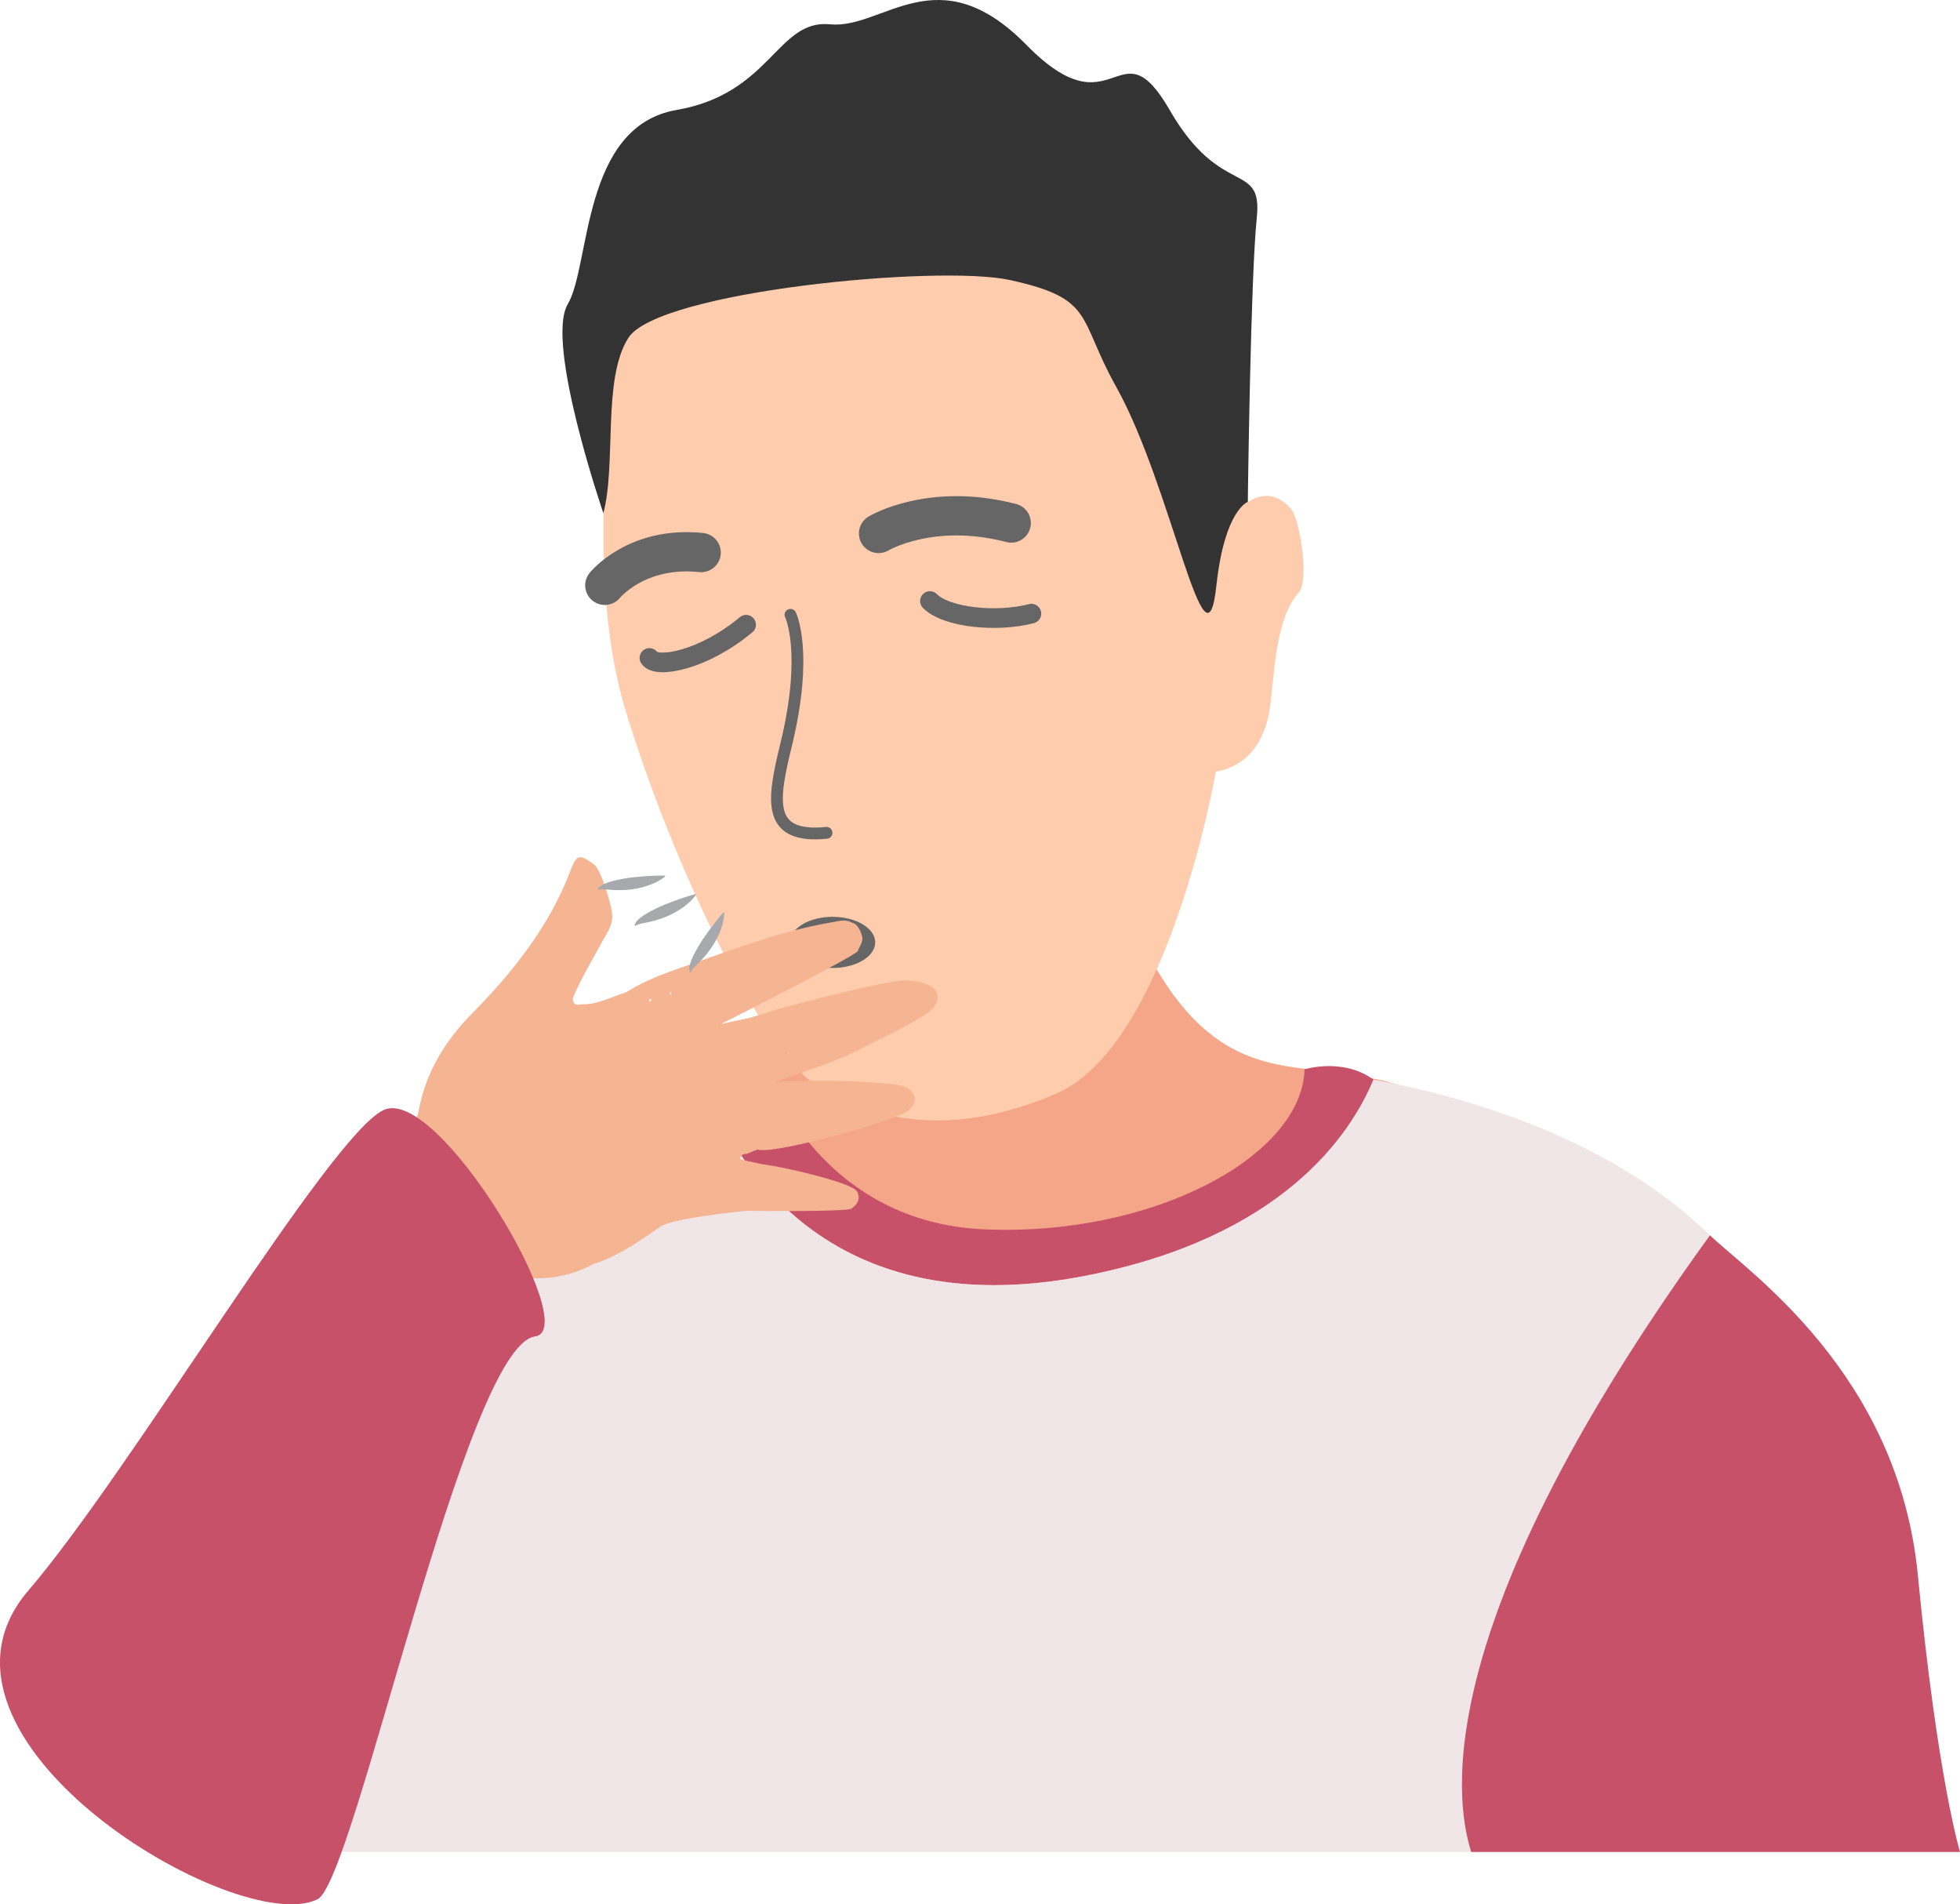 <svg xmlns="http://www.w3.org/2000/svg" viewBox="0 0 499.06 484.77"><defs><style>.cls-1{fill:#f5a688;}.cls-2{fill:#c75169;}.cls-3{fill:#f0e6e7;}.cls-4{fill:#ffccae;}.cls-5{fill:#666;}.cls-6{fill:#333;}.cls-7,.cls-8,.cls-9{fill:none;stroke:#666;stroke-linecap:round;stroke-miterlimit:10;}.cls-7{stroke-width:10px;}.cls-8{stroke-width:3px;}.cls-9{stroke-width:5px;}.cls-10{fill:#f5b592;}.cls-11{fill:#a7a9ac;}</style></defs><g id="Layer_2" data-name="Layer 2"><g id="Layer_12" data-name="Layer 12"><path class="cls-1" d="M288.28,234.46c16.43,37.45,34.6,36.26,50.9,38.47,20.66,2.8,19.55,4.12,24.68,9.87,18.55,20.8,15.15,65.49-2.73,88.17C318,425.73,123,363.28,111.69,310.46c-2.75-12.8,54.38-2.81,101.36-58"/><path class="cls-2" d="M276.57,324.73c49.93-9.8,67.3-35.83,73.15-49.9-7.81-5.68-17.55-2.62-17.55-2.62-.58,22-38.43,42.65-81.67,40.73s-56.21-42.21-56.21-42.21-6.11-1.07-15.28,4C184.75,291.17,207.47,338.28,276.57,324.73Z"/><path class="cls-2" d="M488.33,401c-5-51.71-43.78-77.59-52.94-86.56-36.49,0-87.28,102.87-60.81,157H499.06S493.33,452.73,488.33,401Z"/><path class="cls-3" d="M374.58,471.42c-2.78-9.44-14.53-52.88,60.81-156.95-26.19-25.64-64.64-35.81-85.67-39.64-5.85,14.07-23.22,40.1-73.15,49.9-69.1,13.55-91.82-33.56-97.56-50-.95.2-1.91.44-2.85.7-11.47,3.2-36.57,16.8-63.36,31.74-31.42,60-45,120-41.43,164.27H374.58Z"/><path class="cls-4" d="M158.5,82.48s-11.41,57.87.68,98,35.06,86.74,47.94,95.24,33.17,15,61.82,2.68,40.64-82,40.64-82,11.33-.79,13.68-15.66c1.28-8.12,1.17-22.89,7.45-29.92,2.66-3,.33-18.57-2-21.3-5.4-6.2-10.94-1.7-10.94-1.7s-3.79-51.34-2-56.05S198.31,18.26,158.5,82.48Z"/><ellipse class="cls-5" cx="212" cy="239.9" rx="10.85" ry="6.51"/><path class="cls-6" d="M153.67,130.76s-14.94-43.48-9.11-53.32,3.5-45.26,27.68-49.44,25.6-23.15,39.11-21.81,27.39-17.8,50,5.24,23.4-6.1,36.5,16.62S321.57,40.71,320,55.53s-2.28,72.23-2.28,72.23-5.9,2-8,21.28c-2.7,25.44-11.23-25-25.55-50.64-9.87-17.68-5.34-22.36-27-27.11-18.1-4-89.56,2.85-97.17,14.71-6.69,10.44-3,32.12-6.4,44.76"/><path class="cls-7" d="M154,149s8.1-10.07,24.53-8.34"/><path class="cls-7" d="M223.7,135.8s13.27-8,33.78-2.66"/><path class="cls-8" d="M201.27,156.51s4.68,9.41-1.14,33.22c-3.42,14-5.09,23.8,10.33,22.28"/><path class="cls-9" d="M165.36,167.49c1.82,2.79,13.78.6,24.62-8.46"/><path class="cls-9" d="M236.78,153c4.16,4.21,17,5.52,25.84,3.21"/><path class="cls-10" d="M235.62,250.41a17.62,17.62,0,0,0-4.76-.85c-4.34-.34-34.73,7.69-35.05,8.08l-5.09,1.52s-5,1-7.55,1.65c-.31.16-.52.46-.87.52,0,0,33.73-17,36.12-19.19.39-1.34,1.61-2.47,1-4.06,0,0-.73-2.91-2.54-3.22h0c-1.55-.89-3.16-.41-4.73-.14-11.44,1.93-22.35,5.78-33.22,9.68-6.67,2.39-13.53,4.38-19.58,8.25-3.74,1.1-7.23,3.14-11.29,3v0c-1.3.3-2.23.07-2.22-1.53,2.05-4.93,4.83-9.47,7.34-14.15,1.22-2.29,3-4.43,2.66-7.31.09-1.18-2.61-11.18-4.61-12.63-3.7-2.68-4.36-2.6-6,1.65-5.39,14.13-14.51,25.63-25,36.28-6.91,7-11.93,15.22-13.69,25.13h0c-.39,1.12-2.08,7.92-2,10.26l-.54,3.34h0c-4.82,4.26-9.57,8.59-14.47,12.75-4.6,3.91-9.38,7.59-14,11.48-.89.75-3.33,1.71-.49,3.21h0L96.2,350.76c-.09,1.58.73,1.64,1.7.87a46.5,46.5,0,0,0,3.88-3.55c7.09-7.2,14.2-14.4,21.23-21.66,2-2,3.83-2.6,6.78-1.9a29.38,29.38,0,0,0,21.19-2.7h0c6.33-2,11.72-5.75,17.07-9.51,3.15-2.22,20.5-3.89,22.07-4.1,4.24.13,25.3.2,26.62-.51,1.62-1.12,2.51-2.62,1.43-4.45-1.37-2.33-19.82-6.43-23.88-6.84h0l-5-1.07c-.3-.15-.9-.18-.83-.5a1.42,1.42,0,0,1,1.59-1.09l2.84-1.14a0,0,0,0,1,0,0c3.86,1.49,35.52-7.41,38.34-9.89,2.53-2.22,2.24-4.35-.68-6-2.54-1.41-25.74-2.12-33.37-1.17,7-2.83,15.52-4.9,23.17-9.2,2.9-1.46,14.63-7,16.88-9.41C239.71,254.32,239.07,251.66,235.62,250.41ZM171,252.73l-.31.59a3.33,3.33,0,0,0-.07-.76A1.63,1.63,0,0,1,171,252.73Zm-5,11.73.3-.2,0,0A1.91,1.91,0,0,1,166,264.46Zm-.55-9.38a2.27,2.27,0,0,0-.23-.77,3.3,3.3,0,0,1,.71.2C165.76,254.7,165.61,254.89,165.46,255.08ZM201,267.77c-.11.19-.22.36-.33.52a.36.36,0,0,0,0-.09.85.85,0,0,0-.09-.14Z"/><path class="cls-2" d="M136.23,340.21c12.27-1.67-24.68-64.06-38.53-57.65S33.3,374.51,7.22,404.89c-32.37,37.71,53.4,88.69,73.66,78.57C90.28,478.78,118.43,342.63,136.23,340.21Z"/><path class="cls-11" d="M169.35,223.16a14.82,14.82,0,0,1-4.26,2.23,21.59,21.59,0,0,1-4.22,1,26.6,26.6,0,0,1-4.18.19c-.69,0-1.4-.1-2.08-.13-.36,0-.69,0-1.06-.06a3.17,3.17,0,0,0-1.11.13l-.27-.15a3.89,3.89,0,0,1,1.81-1.41,14.78,14.78,0,0,1,2.13-.71,41.23,41.23,0,0,1,4.38-.84c1.47-.17,2.95-.29,4.42-.39s3-.14,4.44-.13Z"/><path class="cls-11" d="M177.14,227.88a14.94,14.94,0,0,1-3.5,3.3,21.13,21.13,0,0,1-3.8,2.08,26,26,0,0,1-4,1.31c-.67.18-1.37.29-2,.45-.36,0-.68.14-1,.22a3.48,3.48,0,0,0-1,.43l-.3-.06a3.81,3.81,0,0,1,1.36-1.85,13.88,13.88,0,0,1,1.86-1.27,41,41,0,0,1,4-2c1.37-.57,2.76-1.09,4.15-1.58s2.81-.94,4.24-1.33Z"/><path class="cls-11" d="M184.44,232.42a15.1,15.1,0,0,1-1.09,4.69,22,22,0,0,1-2,3.82,26.05,26.05,0,0,1-2.59,3.29c-.46.52-1,1-1.46,1.5a10.52,10.52,0,0,0-.73.76,3,3,0,0,0-.63.93l-.29.11a3.87,3.87,0,0,1,.11-2.29,14.66,14.66,0,0,1,.86-2.08,40,40,0,0,1,2.22-3.87c.83-1.23,1.7-2.42,2.59-3.6s1.82-2.34,2.8-3.45Z"/></g></g></svg>